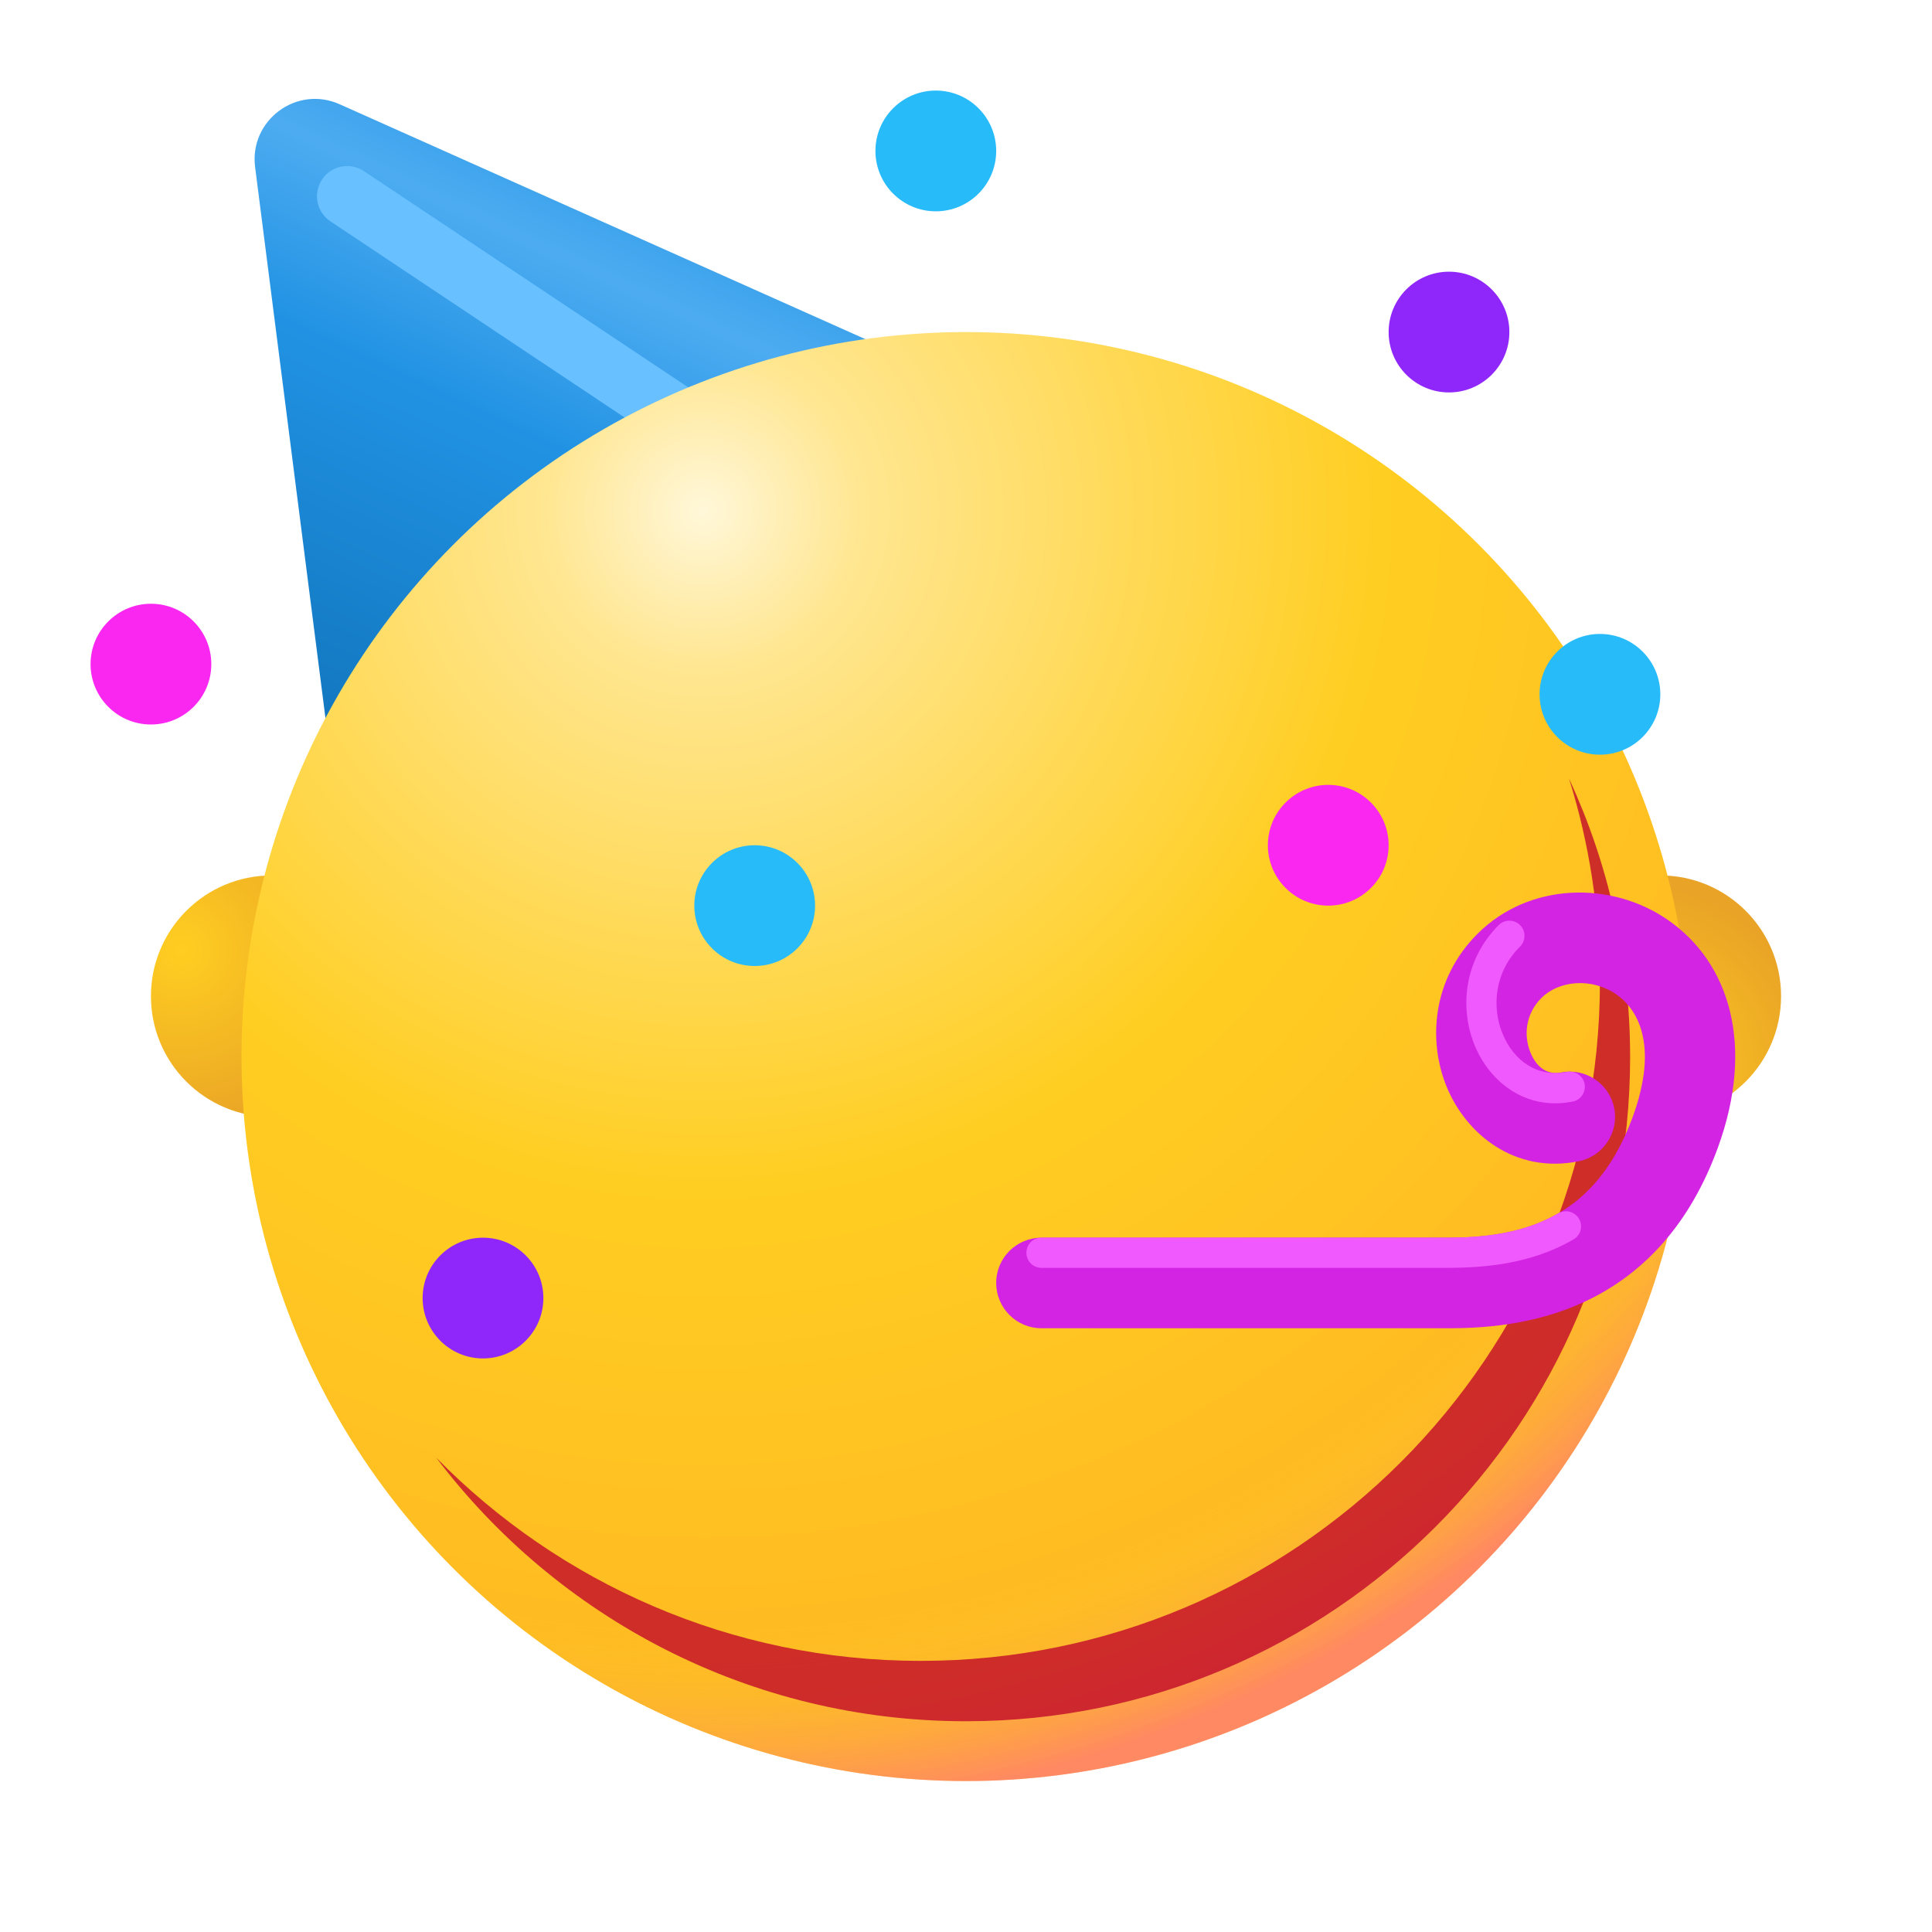 <svg width="24" height="24" viewBox="0 0 24 24" fill="none" xmlns="http://www.w3.org/2000/svg">
<g clip-path="url(#clip0_284_2907)">
<path d="M11.813 4.688C7.763 4.838 5 8 4.125 9.563L3.169 2.075C3.095 1.494 3.685 1.056 4.219 1.295L11.813 4.688Z" fill="url(#paint0_linear_284_2907)"/>
<path fill-rule="evenodd" clip-rule="evenodd" d="M4.001 2.23C4.115 2.057 4.348 2.011 4.521 2.126L9.583 5.501C9.755 5.615 9.802 5.848 9.687 6.021C9.572 6.193 9.339 6.239 9.167 6.125L4.105 2.75C3.932 2.635 3.886 2.402 4.001 2.23Z" fill="#69C0FF"/>
<circle cx="3.375" cy="12.375" r="1.5" fill="url(#paint1_radial_284_2907)"/>
<circle r="1.5" transform="matrix(-1 0 0 1 20.625 12.375)" fill="url(#paint2_radial_284_2907)"/>
<circle cx="12" cy="13.125" r="9" fill="url(#paint3_radial_284_2907)"/>
<circle cx="12" cy="13.125" r="9" fill="url(#paint4_radial_284_2907)"/>
<g filter="url(#filter0_f_284_2907)">
<path d="M11.438 20.632C16.098 20.632 19.875 16.855 19.875 12.195C19.875 11.316 19.741 10.469 19.491 9.672C19.978 10.724 20.25 11.896 20.25 13.132C20.25 17.689 16.556 21.382 12 21.382C9.313 21.382 6.925 20.097 5.419 18.108C6.95 19.666 9.081 20.632 11.438 20.632Z" fill="#C1092A" fill-opacity="0.8"/>
</g>
<path fill-rule="evenodd" clip-rule="evenodd" d="M20.721 11.429C21.488 11.961 21.801 12.989 21.341 14.254C20.995 15.205 20.434 15.788 19.79 16.119C19.164 16.44 18.507 16.5 18 16.5C18 16.5 18 16.5 18 16.5H12.938C12.627 16.5 12.375 16.248 12.375 15.937C12.375 15.626 12.627 15.375 12.938 15.375H18C18.431 15.375 18.88 15.321 19.276 15.118C19.653 14.924 20.029 14.569 20.284 13.87C20.615 12.959 20.327 12.525 20.081 12.354C19.771 12.139 19.364 12.181 19.148 12.397C18.952 12.593 18.924 12.86 19.012 13.075C19.1 13.288 19.247 13.351 19.39 13.323C19.694 13.262 19.991 13.46 20.052 13.764C20.113 14.069 19.915 14.365 19.61 14.426C18.815 14.585 18.212 14.086 17.972 13.503C17.732 12.92 17.798 12.156 18.352 11.602C18.997 10.957 20.017 10.941 20.721 11.429Z" fill="#D424E3"/>
<path fill-rule="evenodd" clip-rule="evenodd" d="M18.883 11.492C18.956 11.566 18.956 11.684 18.883 11.758C18.567 12.073 18.527 12.506 18.666 12.843C18.804 13.18 19.103 13.388 19.463 13.316C19.565 13.296 19.664 13.362 19.684 13.463C19.704 13.565 19.638 13.664 19.537 13.684C18.959 13.799 18.508 13.445 18.319 12.986C18.13 12.526 18.183 11.927 18.617 11.492C18.691 11.419 18.809 11.419 18.883 11.492Z" fill="#F059FD"/>
<path fill-rule="evenodd" clip-rule="evenodd" d="M19.615 15.14C19.667 15.23 19.637 15.345 19.547 15.396C18.998 15.716 18.401 15.746 18.002 15.75C18.001 15.75 18.001 15.75 18 15.75H12.938C12.834 15.75 12.75 15.666 12.75 15.562C12.75 15.459 12.834 15.375 12.938 15.375H17.999C18.389 15.371 18.9 15.339 19.359 15.072C19.448 15.02 19.563 15.051 19.615 15.14Z" fill="#F059FD"/>
<g filter="url(#filter1_ddii_284_2907)">
<path fill-rule="evenodd" clip-rule="evenodd" d="M12.775 15.198C13.072 14.915 13.26 14.559 13.335 14.337C13.435 14.043 13.755 13.886 14.049 13.986C14.343 14.086 14.501 14.405 14.401 14.699C14.276 15.067 13.999 15.586 13.552 16.012C13.096 16.447 12.44 16.803 11.594 16.756C11.283 16.738 11.046 16.473 11.063 16.162C11.081 15.852 11.346 15.615 11.657 15.632C12.123 15.659 12.489 15.471 12.775 15.198Z" fill="#894819"/>
</g>
<g filter="url(#filter2_ddii_284_2907)">
<path fill-rule="evenodd" clip-rule="evenodd" d="M8.303 7.709C7.824 7.786 7.381 8.06 7.13 8.29C6.9 8.5 6.545 8.484 6.335 8.254C6.125 8.025 6.141 7.669 6.37 7.46C6.738 7.123 7.375 6.719 8.124 6.598C8.911 6.471 9.798 6.665 10.544 7.5C10.751 7.731 10.732 8.087 10.5 8.294C10.268 8.501 9.913 8.481 9.706 8.25C9.237 7.726 8.746 7.637 8.303 7.709Z" fill="#894819"/>
</g>
<g filter="url(#filter3_ddii_284_2907)">
<path fill-rule="evenodd" clip-rule="evenodd" d="M15.428 7.709C14.949 7.786 14.505 8.06 14.255 8.29C14.025 8.5 13.67 8.484 13.46 8.254C13.25 8.025 13.266 7.669 13.495 7.46C13.863 7.123 14.5 6.719 15.249 6.598C16.036 6.471 16.923 6.665 17.669 7.5C17.876 7.731 17.857 8.087 17.625 8.294C17.393 8.501 17.038 8.481 16.831 8.25C16.362 7.726 15.871 7.637 15.428 7.709Z" fill="#894819"/>
</g>
<path d="M12.375 1.875C12.375 2.289 12.039 2.625 11.625 2.625C11.211 2.625 10.875 2.289 10.875 1.875C10.875 1.461 11.211 1.125 11.625 1.125C12.039 1.125 12.375 1.461 12.375 1.875Z" fill="#27BBFA"/>
<path d="M18.75 4.125C18.75 4.539 18.414 4.875 18 4.875C17.586 4.875 17.25 4.539 17.25 4.125C17.25 3.711 17.586 3.375 18 3.375C18.414 3.375 18.75 3.711 18.75 4.125Z" fill="#9027FA"/>
<path d="M10.125 11.25C10.125 11.664 9.789 12 9.375 12C8.961 12 8.625 11.664 8.625 11.25C8.625 10.836 8.961 10.5 9.375 10.5C9.789 10.5 10.125 10.836 10.125 11.25Z" fill="#27BBFA"/>
<path d="M2.625 8.25C2.625 8.664 2.289 9 1.875 9C1.461 9 1.125 8.664 1.125 8.25C1.125 7.836 1.461 7.5 1.875 7.5C2.289 7.5 2.625 7.836 2.625 8.25Z" fill="#FA27F1"/>
<path d="M6.75 16.125C6.75 16.539 6.414 16.875 6 16.875C5.586 16.875 5.25 16.539 5.25 16.125C5.25 15.711 5.586 15.375 6 15.375C6.414 15.375 6.75 15.711 6.75 16.125Z" fill="#9027FA"/>
<path d="M17.25 10.5C17.25 10.914 16.914 11.25 16.5 11.25C16.086 11.25 15.75 10.914 15.75 10.5C15.75 10.086 16.086 9.75 16.5 9.75C16.914 9.75 17.25 10.086 17.25 10.5Z" fill="#FA27F1"/>
<path d="M20.625 8.625C20.625 9.039 20.289 9.375 19.875 9.375C19.461 9.375 19.125 9.039 19.125 8.625C19.125 8.211 19.461 7.875 19.875 7.875C20.289 7.875 20.625 8.211 20.625 8.625Z" fill="#27BBFA"/>
</g>
<defs>
<filter id="filter0_f_284_2907" x="-90.581" y="-86.328" width="206.831" height="203.711" filterUnits="userSpaceOnUse" color-interpolation-filters="sRGB">
<feFlood flood-opacity="0" result="BackgroundImageFix"/>
<feBlend mode="normal" in="SourceGraphic" in2="BackgroundImageFix" result="shape"/>
<feGaussianBlur stdDeviation="48" result="effect1_foregroundBlur_284_2907"/>
</filter>
<filter id="filter1_ddii_284_2907" x="-20.938" y="-2.045" width="67.368" height="66.805" filterUnits="userSpaceOnUse" color-interpolation-filters="sRGB">
<feFlood flood-opacity="0" result="BackgroundImageFix"/>
<feColorMatrix in="SourceAlpha" type="matrix" values="0 0 0 0 0 0 0 0 0 0 0 0 0 0 0 0 0 0 127 0" result="hardAlpha"/>
<feOffset dy="16"/>
<feGaussianBlur stdDeviation="16"/>
<feColorMatrix type="matrix" values="0 0 0 0 0.282 0 0 0 0 0.055 0 0 0 0 0.302 0 0 0 0.2 0"/>
<feBlend mode="normal" in2="BackgroundImageFix" result="effect1_dropShadow_284_2907"/>
<feColorMatrix in="SourceAlpha" type="matrix" values="0 0 0 0 0 0 0 0 0 0 0 0 0 0 0 0 0 0 127 0" result="hardAlpha"/>
<feOffset dy="4"/>
<feGaussianBlur stdDeviation="4"/>
<feComposite in2="hardAlpha" operator="out"/>
<feColorMatrix type="matrix" values="0 0 0 0 0.282 0 0 0 0 0.055 0 0 0 0 0.302 0 0 0 0.2 0"/>
<feBlend mode="normal" in2="effect1_dropShadow_284_2907" result="effect2_dropShadow_284_2907"/>
<feBlend mode="normal" in="SourceGraphic" in2="effect2_dropShadow_284_2907" result="shape"/>
<feColorMatrix in="SourceAlpha" type="matrix" values="0 0 0 0 0 0 0 0 0 0 0 0 0 0 0 0 0 0 127 0" result="hardAlpha"/>
<feOffset dx="6" dy="6"/>
<feGaussianBlur stdDeviation="16"/>
<feComposite in2="hardAlpha" operator="arithmetic" k2="-1" k3="1"/>
<feColorMatrix type="matrix" values="0 0 0 0 0.763 0 0 0 0 0.389 0 0 0 0 0.122 0 0 0 1 0"/>
<feBlend mode="normal" in2="shape" result="effect3_innerShadow_284_2907"/>
<feColorMatrix in="SourceAlpha" type="matrix" values="0 0 0 0 0 0 0 0 0 0 0 0 0 0 0 0 0 0 127 0" result="hardAlpha"/>
<feOffset dx="-6" dy="-6"/>
<feGaussianBlur stdDeviation="16"/>
<feComposite in2="hardAlpha" operator="arithmetic" k2="-1" k3="1"/>
<feColorMatrix type="matrix" values="0 0 0 0 0.354 0 0 0 0 0.18 0 0 0 0 0.054 0 0 0 1 0"/>
<feBlend mode="normal" in2="effect3_innerShadow_284_2907" result="effect4_innerShadow_284_2907"/>
</filter>
<filter id="filter2_ddii_284_2907" x="-25.812" y="-9.438" width="68.5" height="65.875" filterUnits="userSpaceOnUse" color-interpolation-filters="sRGB">
<feFlood flood-opacity="0" result="BackgroundImageFix"/>
<feColorMatrix in="SourceAlpha" type="matrix" values="0 0 0 0 0 0 0 0 0 0 0 0 0 0 0 0 0 0 127 0" result="hardAlpha"/>
<feOffset dy="16"/>
<feGaussianBlur stdDeviation="16"/>
<feColorMatrix type="matrix" values="0 0 0 0 0.282 0 0 0 0 0.055 0 0 0 0 0.302 0 0 0 0.2 0"/>
<feBlend mode="normal" in2="BackgroundImageFix" result="effect1_dropShadow_284_2907"/>
<feColorMatrix in="SourceAlpha" type="matrix" values="0 0 0 0 0 0 0 0 0 0 0 0 0 0 0 0 0 0 127 0" result="hardAlpha"/>
<feOffset dy="4"/>
<feGaussianBlur stdDeviation="4"/>
<feComposite in2="hardAlpha" operator="out"/>
<feColorMatrix type="matrix" values="0 0 0 0 0.282 0 0 0 0 0.055 0 0 0 0 0.302 0 0 0 0.2 0"/>
<feBlend mode="normal" in2="effect1_dropShadow_284_2907" result="effect2_dropShadow_284_2907"/>
<feBlend mode="normal" in="SourceGraphic" in2="effect2_dropShadow_284_2907" result="shape"/>
<feColorMatrix in="SourceAlpha" type="matrix" values="0 0 0 0 0 0 0 0 0 0 0 0 0 0 0 0 0 0 127 0" result="hardAlpha"/>
<feOffset dx="6" dy="6"/>
<feGaussianBlur stdDeviation="16"/>
<feComposite in2="hardAlpha" operator="arithmetic" k2="-1" k3="1"/>
<feColorMatrix type="matrix" values="0 0 0 0 0.763 0 0 0 0 0.389 0 0 0 0 0.122 0 0 0 1 0"/>
<feBlend mode="normal" in2="shape" result="effect3_innerShadow_284_2907"/>
<feColorMatrix in="SourceAlpha" type="matrix" values="0 0 0 0 0 0 0 0 0 0 0 0 0 0 0 0 0 0 127 0" result="hardAlpha"/>
<feOffset dx="-6" dy="-6"/>
<feGaussianBlur stdDeviation="16"/>
<feComposite in2="hardAlpha" operator="arithmetic" k2="-1" k3="1"/>
<feColorMatrix type="matrix" values="0 0 0 0 0.354 0 0 0 0 0.18 0 0 0 0 0.054 0 0 0 1 0"/>
<feBlend mode="normal" in2="effect3_innerShadow_284_2907" result="effect4_innerShadow_284_2907"/>
</filter>
<filter id="filter3_ddii_284_2907" x="-18.688" y="-9.438" width="68.5" height="65.875" filterUnits="userSpaceOnUse" color-interpolation-filters="sRGB">
<feFlood flood-opacity="0" result="BackgroundImageFix"/>
<feColorMatrix in="SourceAlpha" type="matrix" values="0 0 0 0 0 0 0 0 0 0 0 0 0 0 0 0 0 0 127 0" result="hardAlpha"/>
<feOffset dy="16"/>
<feGaussianBlur stdDeviation="16"/>
<feColorMatrix type="matrix" values="0 0 0 0 0.282 0 0 0 0 0.055 0 0 0 0 0.302 0 0 0 0.2 0"/>
<feBlend mode="normal" in2="BackgroundImageFix" result="effect1_dropShadow_284_2907"/>
<feColorMatrix in="SourceAlpha" type="matrix" values="0 0 0 0 0 0 0 0 0 0 0 0 0 0 0 0 0 0 127 0" result="hardAlpha"/>
<feOffset dy="4"/>
<feGaussianBlur stdDeviation="4"/>
<feComposite in2="hardAlpha" operator="out"/>
<feColorMatrix type="matrix" values="0 0 0 0 0.282 0 0 0 0 0.055 0 0 0 0 0.302 0 0 0 0.2 0"/>
<feBlend mode="normal" in2="effect1_dropShadow_284_2907" result="effect2_dropShadow_284_2907"/>
<feBlend mode="normal" in="SourceGraphic" in2="effect2_dropShadow_284_2907" result="shape"/>
<feColorMatrix in="SourceAlpha" type="matrix" values="0 0 0 0 0 0 0 0 0 0 0 0 0 0 0 0 0 0 127 0" result="hardAlpha"/>
<feOffset dx="6" dy="6"/>
<feGaussianBlur stdDeviation="16"/>
<feComposite in2="hardAlpha" operator="arithmetic" k2="-1" k3="1"/>
<feColorMatrix type="matrix" values="0 0 0 0 0.763 0 0 0 0 0.389 0 0 0 0 0.122 0 0 0 1 0"/>
<feBlend mode="normal" in2="shape" result="effect3_innerShadow_284_2907"/>
<feColorMatrix in="SourceAlpha" type="matrix" values="0 0 0 0 0 0 0 0 0 0 0 0 0 0 0 0 0 0 127 0" result="hardAlpha"/>
<feOffset dx="-6" dy="-6"/>
<feGaussianBlur stdDeviation="16"/>
<feComposite in2="hardAlpha" operator="arithmetic" k2="-1" k3="1"/>
<feColorMatrix type="matrix" values="0 0 0 0 0.354 0 0 0 0 0.18 0 0 0 0 0.054 0 0 0 1 0"/>
<feBlend mode="normal" in2="effect3_innerShadow_284_2907" result="effect4_innerShadow_284_2907"/>
</filter>
<linearGradient id="paint0_linear_284_2907" x1="7.313" y1="0.563" x2="3.188" y2="9.375" gradientUnits="userSpaceOnUse">
<stop stop-color="#188DE1"/>
<stop offset="0.258" stop-color="#4DACF1"/>
<stop offset="0.482" stop-color="#2192E3"/>
<stop offset="1" stop-color="#1073BA"/>
</linearGradient>
<radialGradient id="paint1_radial_284_2907" cx="0" cy="0" r="1" gradientUnits="userSpaceOnUse" gradientTransform="translate(2.25 11.812) rotate(61.389) scale(2.349)">
<stop stop-color="#FFCE21"/>
<stop offset="1" stop-color="#E9A326"/>
</radialGradient>
<radialGradient id="paint2_radial_284_2907" cx="0" cy="0" r="1" gradientUnits="userSpaceOnUse" gradientTransform="translate(0.375 0.938) rotate(61.389) scale(2.349)">
<stop stop-color="#FFCE21"/>
<stop offset="1" stop-color="#E9A326"/>
</radialGradient>
<radialGradient id="paint3_radial_284_2907" cx="0" cy="0" r="1" gradientUnits="userSpaceOnUse" gradientTransform="translate(8.812 6.375) rotate(78.559) scale(16.069)">
<stop stop-color="#FFF7D9"/>
<stop offset="0.123" stop-color="#FFE690"/>
<stop offset="0.519" stop-color="#FFCE22"/>
<stop offset="1" stop-color="#FFB422"/>
</radialGradient>
<radialGradient id="paint4_radial_284_2907" cx="0" cy="0" r="1" gradientUnits="userSpaceOnUse" gradientTransform="translate(8.812 6.375) rotate(78.559) scale(16.069)">
<stop offset="0.857" stop-color="#EDFF22" stop-opacity="0"/>
<stop offset="1" stop-color="#FF24F6" stop-opacity="0.3"/>
</radialGradient>
<clipPath id="clip0_284_2907">
<rect width="24" height="24" fill="white"/>
</clipPath>
</defs>
</svg>
